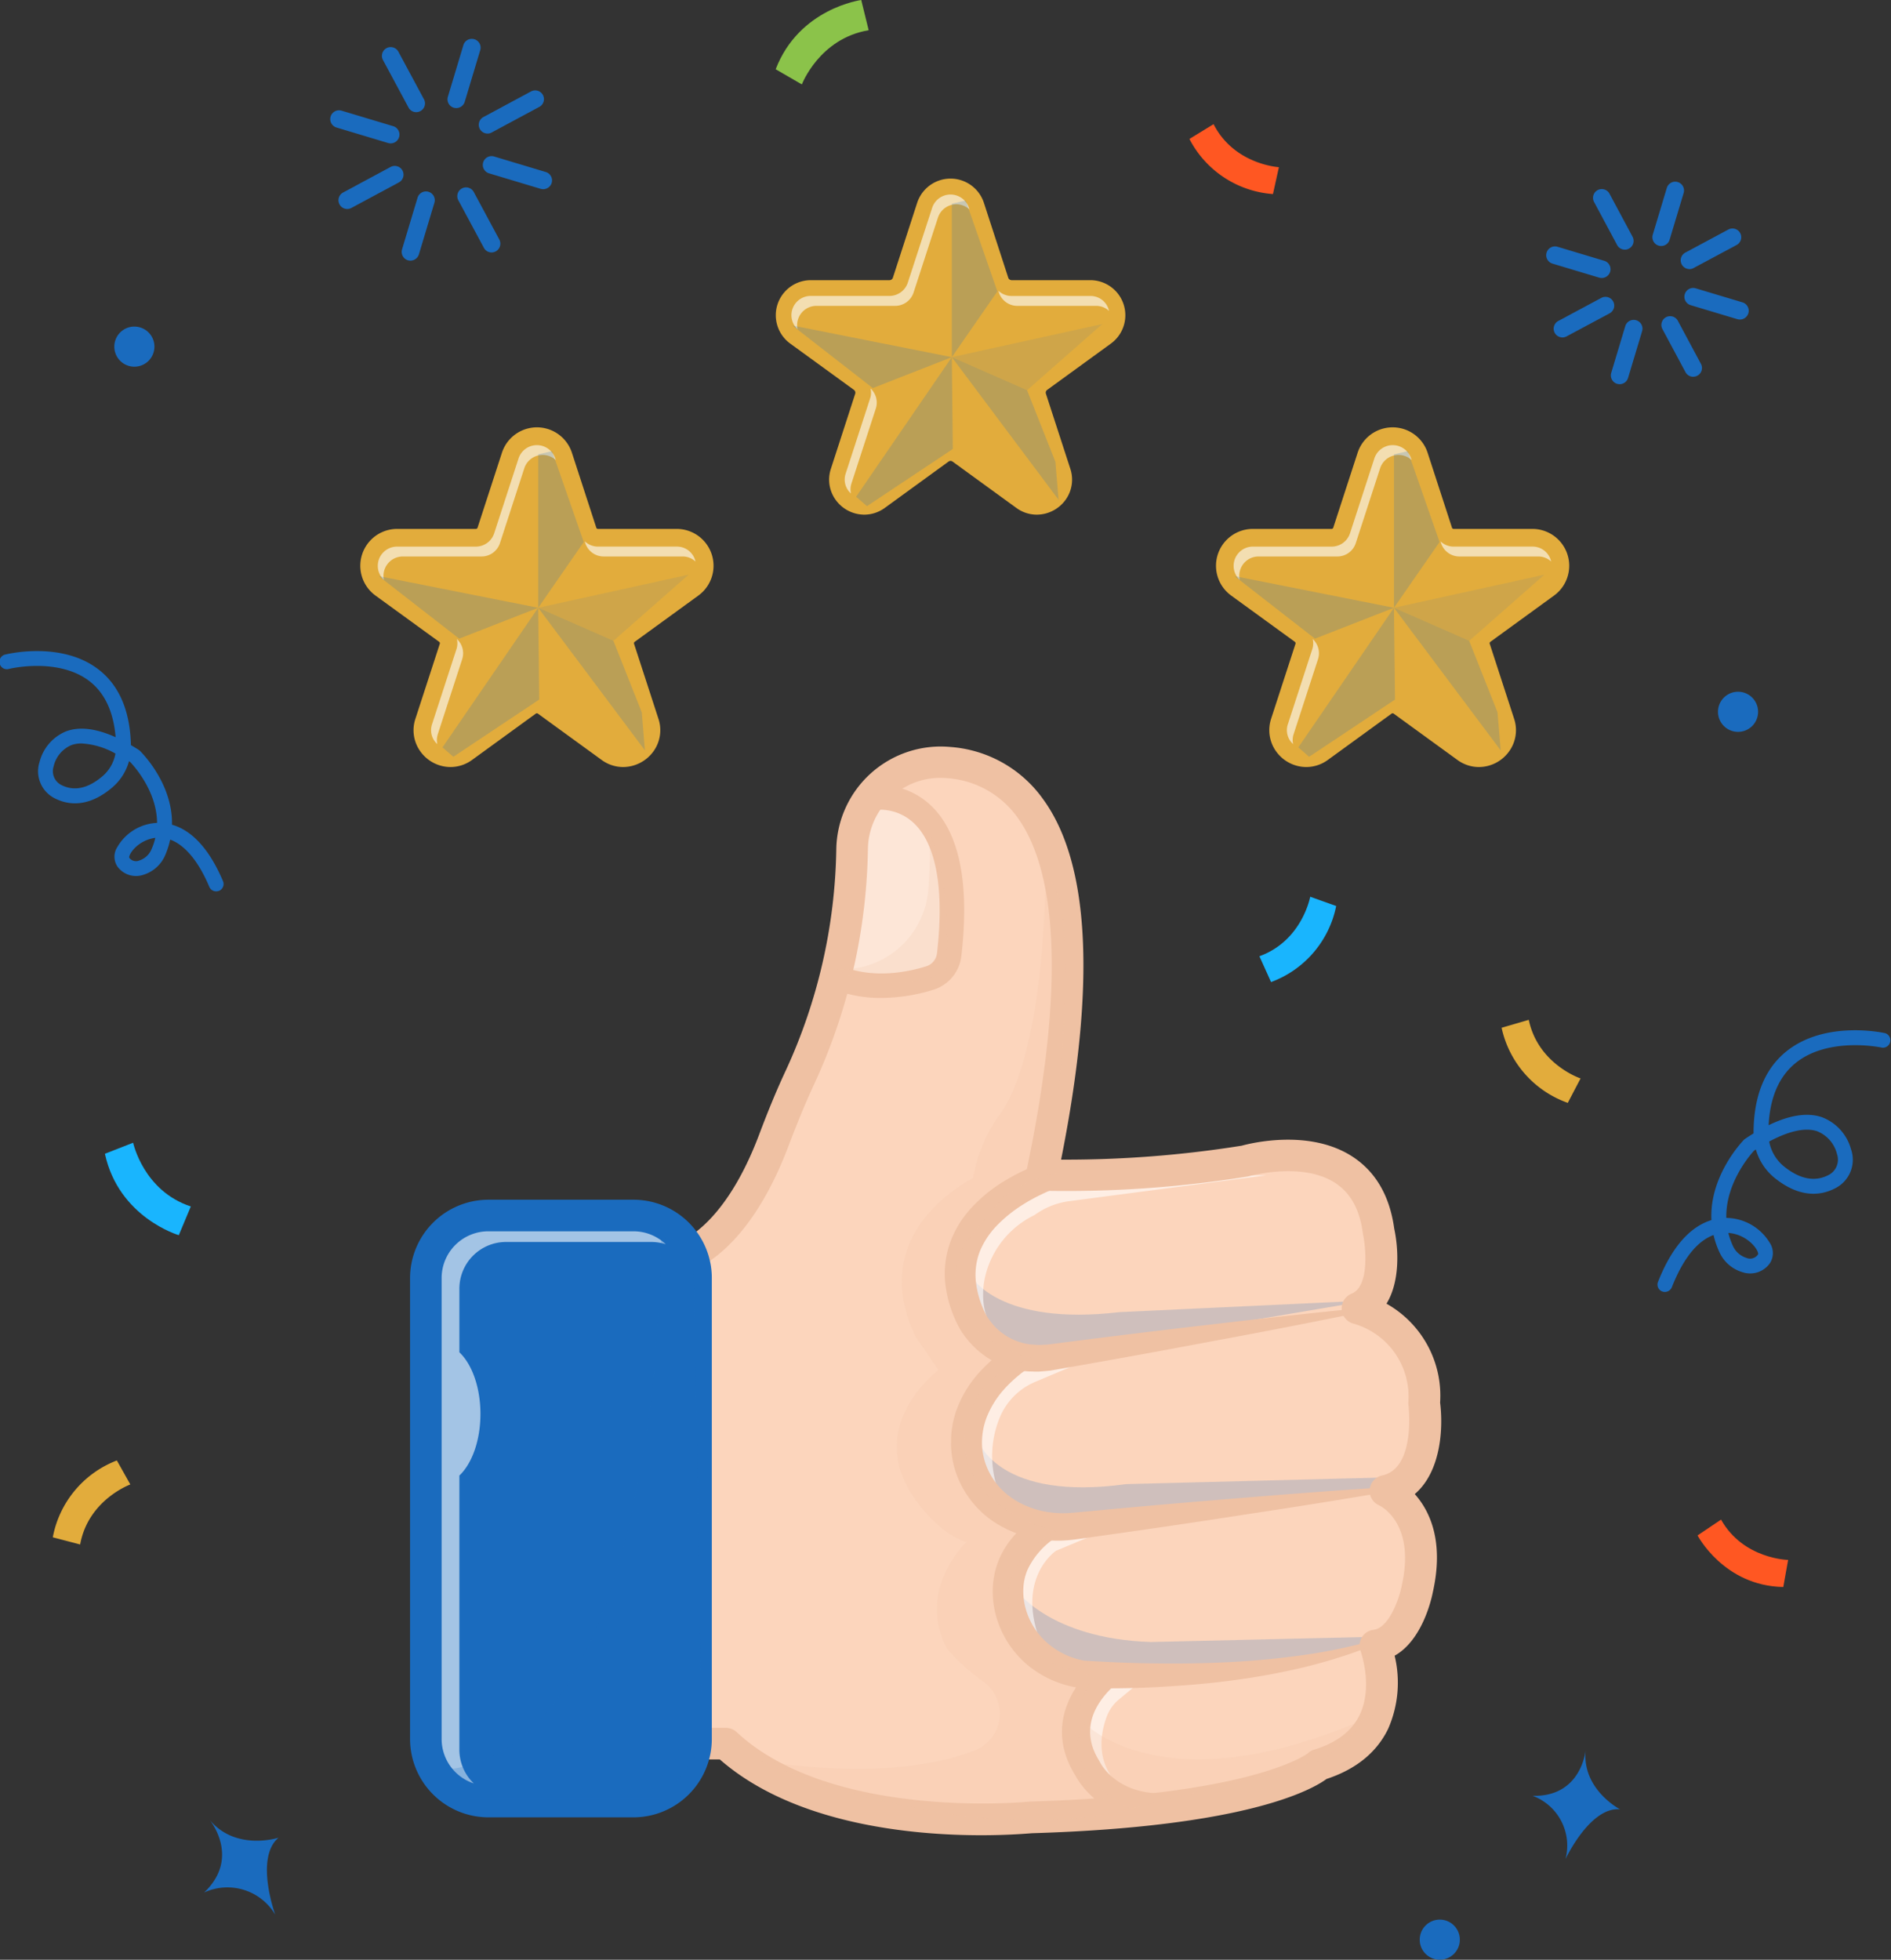<svg xmlns="http://www.w3.org/2000/svg" width="254.292" height="263.514" viewBox="0 0 254.292 263.514">
  <rect x="0" y="0" width="254.292" height="263.514" fill="#333333" stroke="none"/>
  <g id="_200_81" data-name="200_81" transform="translate(-625.291 -575.4)">
    <g id="Group_14012" data-name="Group 14012" transform="translate(625.291 575.4)">
      <g id="Group_13972" data-name="Group 13972" transform="translate(46.09 21.894)">
        <g id="Group_13913" data-name="Group 13913" transform="translate(40.223 80.617)">
          <path id="Path_684" data-name="Path 684" d="M1544.156,1728.5s7.436-1.17,13.042-16c1.095-2.888,2.246-5.747,3.548-8.541a75.738,75.738,0,0,0,6.974-30.6,11.909,11.909,0,0,1,12.986-11.664c10.513.991,21.913,11.042,12.514,55.462a152.646,152.646,0,0,0,27.368-1.887s16.043-4.719,17.931,9.437c0,0,1.887,8.494-2.831,10.381,0,0,9.437,2.359,8.965,12.74,0,0,1.416,10.381-5.19,11.8,0,0,6.606,2.831,4.247,13.212,0,0-1.378,7.1-5.625,7.569,0,0,4.681,12.249-7.587,16.024,0,0-6.606,6.134-38.693,7.078,0,0-27.368,2.831-41.052-9.909H1539.9v-63.7Z" transform="translate(-1539.9 -1661.651)" fill="#fcd5bc"/>
        </g>
        <g id="Group_13914" data-name="Group 13914" transform="translate(84.37 149.824)" opacity="0.2">
          <path id="Path_685" data-name="Path 685" d="M2007.917,2395s3.775,6.606,19.818,4.719l33.615-1.576-41.4,7S2005.794,2405.617,2007.917,2395Z" transform="translate(-2007.7 -2395)" fill="#1a6bbe"/>
        </g>
        <g id="Group_13915" data-name="Group 13915" transform="translate(85.314 172.002)" opacity="0.2">
          <path id="Path_686" data-name="Path 686" d="M2017.917,2630s2.831,8.021,19.818,5.662l36.8-.944-3.3,1.887-41.287,3.539S2015.794,2640.617,2017.917,2630Z" transform="translate(-2017.7 -2630)" fill="#1a6bbe"/>
        </g>
        <g id="Group_13916" data-name="Group 13916" transform="translate(98.648 203.956)" opacity="0.6">
          <path id="Path_687" data-name="Path 687" d="M2166.642,2969.676l-1.954,1.623a5.419,5.419,0,0,0-1.566,2.189c-.812,2.1-1.67,6.1,1.633,9.4,0,0-8.078-2.5-5.1-10.57,0,0,2.029-2.878,2.5-2.878s4.483-.84,4.483-.84Z" transform="translate(-2158.998 -2968.6)" fill="#fff"/>
        </g>
        <g id="Group_13917" data-name="Group 13917" transform="translate(90.523 191.848)" opacity="0.2">
          <path id="Path_688" data-name="Path 688" d="M2072.9,2840.3s4.445,6.578,18.129,7.05l32.719-.764-5.238,1.67s-40.929,11.136-44.7-3.02Z" transform="translate(-2072.9 -2840.3)" fill="#1a6bbe"/>
        </g>
        <g id="Group_13918" data-name="Group 13918" transform="translate(90.231 183.393)" opacity="0.6">
          <path id="Path_689" data-name="Path 689" d="M2081.148,2751.588l-5.662,2.359s-5.662,3.775-1.887,12.74c0,0-4.955-3.067-3.539-8.729l2.831-5.19s3.746-2.208,4-2.048S2081.148,2751.588,2081.148,2751.588Z" transform="translate(-2069.805 -2750.711)" fill="#fff"/>
        </g>
        <g id="Group_13919" data-name="Group 13919" transform="translate(85.019 161.149)" opacity="0.6">
          <path id="Path_690" data-name="Path 690" d="M2029.24,2515l-6.559,2.765a8.853,8.853,0,0,0-4.747,4.728,13.571,13.571,0,0,0-.019,10.447s-4.483-4.011-3.067-9.2c0,0,2.359-7.55,8.022-8.493Z" transform="translate(-2014.571 -2515)" fill="#fff"/>
        </g>
        <g id="Group_13920" data-name="Group 13920" transform="translate(82.936 136.14)" opacity="0.6">
          <path id="Path_691" data-name="Path 691" d="M2033.788,2250l-26.481,3.473a10.167,10.167,0,0,0-4.709,1.868c-9.39,4.568-9.39,18.723.991,18.252,0,0-6.842,2.6-9.673-4.483l-1.416-8.965s5.464-8.777,14.288-10.051Z" transform="translate(-1992.5 -2250)" fill="#fff"/>
        </g>
        <g id="Group_13921" data-name="Group 13921" transform="translate(66.421 86.06)">
          <path id="Path_692" data-name="Path 692" d="M1821.067,1719.981l-1.529,6.795-.151,9.362-1.887,6.134s10.475,3.388,14.675-1.142l.689-10.447C1832.864,1730.692,1832.184,1716.093,1821.067,1719.981Z" transform="translate(-1817.5 -1719.322)" fill="#fde6d7"/>
        </g>
        <g id="Group_13922" data-name="Group 13922" transform="translate(38.553 78.486)">
          <path id="Path_693" data-name="Path 693" d="M1569.508,1785.465c-9.116,0-25.1-1.4-35.153-10.192h-10.032a2.127,2.127,0,0,1-2.123-2.124v-63.7a2.111,2.111,0,0,1,1.453-2.01l4.247-1.416a2.8,2.8,0,0,1,.3-.075c.2-.047,6.483-1.576,11.428-14.656,1.3-3.454,2.454-6.219,3.614-8.692a73.739,73.739,0,0,0,6.776-29.718,14.039,14.039,0,0,1,15.317-13.75,16.764,16.764,0,0,1,12.438,6.946c6.351,8.625,7.182,24.952,2.473,48.545a150.135,150.135,0,0,0,24.3-1.878c1.151-.321,9.088-2.293,14.873,1.463,3.124,2.029,5.021,5.285,5.625,9.683.594,2.765.783,7.135-1.038,10.1a14.191,14.191,0,0,1,7.21,13.3c.453,3.643.047,9.352-3.407,12.3,2,2.246,3.983,6.332,2.416,13.25-.17.868-1.406,6.4-5.124,8.484a15.42,15.42,0,0,1-.887,9.862c-1.538,3.152-4.313,5.407-8.267,6.71-2,1.472-10.834,6.436-39.57,7.295C1575.794,1785.229,1573.217,1785.465,1569.508,1785.465Zm-43.071-14.439h8.729a2.135,2.135,0,0,1,1.444.566c12.825,11.948,39.126,9.381,39.391,9.352a.855.855,0,0,1,.16-.01c29.444-.868,36.89-6.191,37.333-6.531a1.746,1.746,0,0,1,.8-.453c2.992-.915,5.04-2.482,6.087-4.634,1.869-3.832.16-8.56.142-8.607a2.127,2.127,0,0,1,1.746-2.869c2.02-.227,3.416-4.049,3.775-5.87,0-.019.009-.038.009-.057,1.906-8.4-2.841-10.711-3.039-10.805a2.12,2.12,0,0,1,.415-4.02c4.558-.972,3.539-9.352,3.53-9.437a2.585,2.585,0,0,1-.019-.387,10.171,10.171,0,0,0-7.37-10.588,2.128,2.128,0,0,1-.264-4.03c2.51-1,1.859-6.531,1.548-7.956-.01-.057-.019-.123-.028-.179-.425-3.2-1.651-5.407-3.737-6.766-4.426-2.869-11.419-.934-11.485-.915l-.236.056a153.222,153.222,0,0,1-27.8,1.916,2.121,2.121,0,0,1-2-2.558c6.247-29.538,2.784-42.231-1.217-47.677a12.7,12.7,0,0,0-9.418-5.238,9.692,9.692,0,0,0-7.427,2.463,9.6,9.6,0,0,0-3.237,7.106,78.175,78.175,0,0,1-7.172,31.464c-1.113,2.369-2.218,5.039-3.492,8.39-5.549,14.675-12.948,16.977-14.486,17.308l-2.661.887v60.077Z" transform="translate(-1522.2 -1639.073)" fill="#efc1a3"/>
        </g>
        <g id="Group_13925" data-name="Group 13925" transform="translate(9.052 139.425)">
          <g id="Group_13923" data-name="Group 13923" transform="translate(2.123 2.123)">
            <path id="Path_694" data-name="Path 694" d="M1240.509,2386.1a8.422,8.422,0,0,1-8.409-8.408v-61.984a8.422,8.422,0,0,1,8.409-8.408h19.516a8.422,8.422,0,0,1,8.409,8.408v61.984a8.422,8.422,0,0,1-8.409,8.408Z" transform="translate(-1232.1 -2307.3)" fill="#1a6bbe"/>
          </g>
          <g id="Group_13924" data-name="Group 13924">
            <path id="Path_695" data-name="Path 695" d="M1239.648,2289.047a6.283,6.283,0,0,1,6.285,6.285v61.983a6.283,6.283,0,0,1-6.285,6.285h-19.516a6.283,6.283,0,0,1-6.285-6.285v-61.983a6.283,6.283,0,0,1,6.285-6.285h19.516m0-4.247h-19.516a10.548,10.548,0,0,0-10.532,10.532v61.983a10.548,10.548,0,0,0,10.532,10.532h19.516a10.548,10.548,0,0,0,10.532-10.532v-61.983a10.536,10.536,0,0,0-10.532-10.532Z" transform="translate(-1209.6 -2284.8)" fill="#1a6bbe"/>
          </g>
        </g>
        <g id="Group_13926" data-name="Group 13926" transform="translate(13.299 143.671)" opacity="0.6">
          <path id="Path_696" data-name="Path 696" d="M1280.4,2329.8h-19.516a6.283,6.283,0,0,0-6.285,6.285v61.983a6.287,6.287,0,0,0,4.332,5.974,6.253,6.253,0,0,1-1.944-4.539v-36.862c1.689-1.6,2.831-4.709,2.831-8.286s-1.142-6.691-2.831-8.286v-8.55a6.283,6.283,0,0,1,6.285-6.285h19.516a6.37,6.37,0,0,1,1.953.311A6.259,6.259,0,0,0,1280.4,2329.8Z" transform="translate(-1254.6 -2329.8)" fill="#fff"/>
        </g>
        <g id="Group_13927" data-name="Group 13927" transform="translate(80.952 134.364)">
          <path id="Path_697" data-name="Path 697" d="M1986.014,2234.838c-.283.113-.67.274-1.01.435s-.7.33-1.038.5c-.689.349-1.359.727-2.01,1.142a18.613,18.613,0,0,0-3.482,2.812,11.064,11.064,0,0,0-2.284,3.482,8.826,8.826,0,0,0-.529,3.973,12.617,12.617,0,0,0,1.189,4.152,5.406,5.406,0,0,0,.444.8c.189.274.4.548.613.812a7.983,7.983,0,0,0,5.238,2.765c.349.01.7.057,1.047.057l1.057-.047,2.482-.321q9.937-1.274,19.894-2.425,9.951-1.175,19.941-2.18a.261.261,0,0,1,.292.245.278.278,0,0,1-.217.292q-9.838,2.024-19.7,3.841-9.866,1.868-19.752,3.6l-2.472.434c-.472.057-.963.094-1.444.132s-.972-.01-1.453-.01a11.294,11.294,0,0,1-5.606-1.859,12.048,12.048,0,0,1-2.265-1.935,13.922,13.922,0,0,1-.934-1.161,9.233,9.233,0,0,1-.812-1.359,16.4,16.4,0,0,1-1.642-5.417,12.541,12.541,0,0,1,.746-5.879,14.389,14.389,0,0,1,1.359-2.624,16.08,16.08,0,0,1,1.821-2.218,20.658,20.658,0,0,1,4.369-3.369c.783-.462,1.576-.878,2.388-1.255.406-.188.821-.359,1.246-.528s.821-.312,1.331-.472a1.887,1.887,0,0,1,1.255,3.558Z" transform="translate(-1971.479 -2231.175)" fill="#efc1a3"/>
        </g>
        <g id="Group_13928" data-name="Group 13928" transform="translate(81.794 158.878)">
          <path id="Path_698" data-name="Path 698" d="M1990.384,2494.438c-.085.057-.255.179-.387.274s-.283.217-.415.33c-.274.227-.557.462-.821.708a16.569,16.569,0,0,0-1.5,1.548,12.548,12.548,0,0,0-2.1,3.548,9.592,9.592,0,0,0-.576,3.879,8.962,8.962,0,0,0,1.133,3.737,9.148,9.148,0,0,0,2.624,2.954,10.408,10.408,0,0,0,1.755,1.048,12.2,12.2,0,0,0,1.954.727,13,13,0,0,0,4.2.425c.34-.019.755-.057,1.161-.094l1.208-.113,2.416-.226q9.683-.892,19.375-1.67,9.7-.807,19.4-1.425a.266.266,0,0,1,.283.255.269.269,0,0,1-.227.283q-9.6,1.642-19.214,3.086-9.612,1.5-19.242,2.85l-2.407.34-1.208.17c-.406.057-.783.113-1.255.16a15.9,15.9,0,0,1-8.078-1.189,15.024,15.024,0,0,1-2.463-1.35,13.052,13.052,0,0,1-3.86-4.171,12.411,12.411,0,0,1-1.708-5.474c-.057-.481-.009-.963-.019-1.444a9.115,9.115,0,0,1,.132-1.434c.038-.236.066-.481.113-.717l.179-.7c.066-.236.123-.462.189-.689l.255-.67a15.391,15.391,0,0,1,2.935-4.7,20.226,20.226,0,0,1,1.944-1.878c.34-.293.7-.566,1.066-.831.189-.132.368-.264.566-.387s.368-.236.632-.4a1.885,1.885,0,0,1,2.048,3.161Z" transform="translate(-1980.4 -2490.941)" fill="#efc1a3"/>
        </g>
        <g id="Group_13929" data-name="Group 13929" transform="translate(96.715 201.881)">
          <path id="Path_699" data-name="Path 699" d="M2151.862,2967.75c-8.021,0-11.107-5.313-11.589-6.238-4.2-6.823.151-12.306,2.218-14.354a1.888,1.888,0,1,1,2.652,2.689c-2.18,2.152-4.228,5.587-1.623,9.749.038.066.075.132.113.208.085.17,2.322,4.577,9.182,4.152a1.886,1.886,0,1,1,.236,3.765Q2152.428,2967.75,2151.862,2967.75Z" transform="translate(-2138.509 -2946.612)" fill="#efc1a3"/>
        </g>
        <g id="Group_13930" data-name="Group 13930" transform="translate(87.395 181.524)">
          <path id="Path_700" data-name="Path 700" d="M2048.052,2734.351a10.615,10.615,0,0,0-3.615,4.228,7.3,7.3,0,0,0-.557,2.548,8.689,8.689,0,0,0,.321,2.69,9.481,9.481,0,0,0,2.926,4.605,10.234,10.234,0,0,0,5.049,2.378l-.179-.019c3.275.2,6.55.358,9.824.377,3.275.047,6.559-.01,9.834-.179s6.54-.472,9.8-.934a68.951,68.951,0,0,0,9.645-2.029.281.281,0,0,1,.34.179.27.27,0,0,1-.151.321,43.8,43.8,0,0,1-4.69,1.755c-1.585.519-3.208.962-4.823,1.368a94.936,94.936,0,0,1-9.871,1.812c-3.322.453-6.663.7-10,.887s-6.691.179-10.032.17a.317.317,0,0,1-.094-.01l-.085-.01a14.049,14.049,0,0,1-7.135-3.02,13.213,13.213,0,0,1-4.312-6.568,12.291,12.291,0,0,1-.472-3.982,11.171,11.171,0,0,1,.944-4,11.922,11.922,0,0,1,2.274-3.322,15.192,15.192,0,0,1,2.982-2.4,1.888,1.888,0,0,1,2.142,3.1Z" transform="translate(-2039.752 -2730.907)" fill="#efc1a3"/>
        </g>
        <g id="Group_13931" data-name="Group 13931" transform="translate(64.598 83.685)">
          <path id="Path_701" data-name="Path 701" d="M1806.008,1722.767a17.312,17.312,0,0,1-6.823-1.321,1.653,1.653,0,1,1,1.3-3.039c4.369,1.869,9.135.868,11.579.1a2.092,2.092,0,0,0,1.435-1.765c1.236-10.862-1.01-15.505-3.124-17.487a6.618,6.618,0,0,0-5.351-1.746,1.652,1.652,0,0,1-.613-3.246,9.936,9.936,0,0,1,8.163,2.529c3.917,3.624,5.332,10.456,4.2,20.328a5.393,5.393,0,0,1-3.737,4.539A24.182,24.182,0,0,1,1806.008,1722.767Z" transform="translate(-1798.182 -1694.159)" fill="#efc1a3"/>
        </g>
        <g id="Group_13943" data-name="Group 13943" transform="translate(56.099)">
          <g id="Group_13934" data-name="Group 13934">
            <g id="Group_13932" data-name="Group 13932" transform="translate(2.126 2.123)">
              <path id="Path_702" data-name="Path 702" d="M1765.768,875.085a4.629,4.629,0,0,1-2.765-.915l-8.559-6.219a.473.473,0,0,0-.274-.094.454.454,0,0,0-.274.094l-8.559,6.219a4.693,4.693,0,0,1-2.765.915,4.762,4.762,0,0,1-3.841-1.972,4.643,4.643,0,0,1-.651-4.209l3.265-10.069a.475.475,0,0,0-.17-.529l-8.559-6.219a4.714,4.714,0,0,1,2.765-8.531h10.579a.476.476,0,0,0,.453-.33l3.265-10.069a4.72,4.72,0,0,1,8.975,0l3.275,10.069a.476.476,0,0,0,.453.33h10.579a4.714,4.714,0,0,1,2.765,8.531l-8.559,6.219a.461.461,0,0,0-.17.529l3.275,10.069a4.643,4.643,0,0,1-.651,4.209A4.793,4.793,0,0,1,1765.768,875.085Z" transform="translate(-1730.658 -829.9)" fill="#e2ac3c"/>
            </g>
          </g>
          <g id="Group_13935" data-name="Group 13935" transform="translate(32.055 17.185)" opacity="0.6">
            <path id="Path_704" data-name="Path 704" d="M2047.885,989.755a2.6,2.6,0,0,0,2.473,1.793h10.579a2.517,2.517,0,0,1,1.755.68,2.546,2.546,0,0,0-2.52-2.01h-10.589a2.567,2.567,0,0,1-1.783-.717Z" transform="translate(-2047.8 -989.5)" fill="#fff"/>
          </g>
          <g id="Group_13936" data-name="Group 13936" transform="translate(11.403 30.331)" opacity="0.6">
            <path id="Path_705" data-name="Path 705" d="M1829.873,1141.578l3.275-10.069a2.591,2.591,0,0,0-.717-2.708,2.508,2.508,0,0,1-.057,1.368l-3.275,10.07a2.511,2.511,0,0,0,.7,2.69A2.67,2.67,0,0,1,1829.873,1141.578Z" transform="translate(-1828.964 -1128.8)" fill="#fff"/>
          </g>
          <g id="Group_13937" data-name="Group 13937" transform="translate(4.237 4.249)" opacity="0.6">
            <path id="Path_706" data-name="Path 706" d="M1756.392,867.409h10.589a2.607,2.607,0,0,0,2.472-1.793l3.275-10.069a2.6,2.6,0,0,1,4.237-1.1l-.075-.227a2.6,2.6,0,0,0-4.936,0l-3.275,10.06a2.6,2.6,0,0,1-2.473,1.793h-10.588a2.588,2.588,0,0,0-1.765,4.483A2.594,2.594,0,0,1,1756.392,867.409Z" transform="translate(-1753.025 -852.425)" fill="#fff"/>
          </g>
          <g id="Group_13938" data-name="Group 13938" transform="translate(25.808 5.068)" opacity="0.2">
            <path id="Path_707" data-name="Path 707" d="M1981.6,861.525v20.639l6.125-8.843-4.256-12.221Z" transform="translate(-1981.6 -861.1)" fill="#1a6bbe"/>
          </g>
          <g id="Group_13939" data-name="Group 13939" transform="translate(12.935 26.131)" opacity="0.2">
            <path id="Path_708" data-name="Path 708" d="M1858.072,1084.3l-12.872,18.771,1.463,1.265,11.542-7.691Z" transform="translate(-1845.2 -1084.3)" fill="#1a6bbe"/>
          </g>
          <g id="Group_13940" data-name="Group 13940" transform="translate(4.366 21.875)" opacity="0.2">
            <path id="Path_709" data-name="Path 709" d="M1754.4,1039.2l21.441,4.256-10.626,4.162Z" transform="translate(-1754.4 -1039.2)" fill="#1a6bbe"/>
          </g>
          <g id="Group_13941" data-name="Group 13941" transform="translate(25.808 26.131)" opacity="0.2">
            <path id="Path_710" data-name="Path 710" d="M1981.6,1084.3l14.354,19.176-.425-5.105-3.812-9.626Z" transform="translate(-1981.6 -1084.3)" fill="#1a6bbe"/>
          </g>
          <g id="Group_13942" data-name="Group 13942" transform="translate(25.808 21.677)" opacity="0.1">
            <path id="Path_711" data-name="Path 711" d="M1981.6,1041.554l20.233-4.454-10.117,8.9Z" transform="translate(-1981.6 -1037.1)" fill="#1a6bbe"/>
          </g>
        </g>
        <g id="Group_13955" data-name="Group 13955" transform="translate(0 33.228)">
          <g id="Group_13946" data-name="Group 13946">
            <g id="Group_13944" data-name="Group 13944" transform="translate(2.356 2.34)">
              <path id="Path_712" data-name="Path 712" d="M1174,1229.976a4.9,4.9,0,0,1-2.907-.962l-8.56-6.219a.232.232,0,0,0-.141-.047.282.282,0,0,0-.142.047l-8.559,6.219a4.947,4.947,0,0,1-2.907.962,5.008,5.008,0,0,1-4.039-2.076,4.866,4.866,0,0,1-.679-4.426l3.275-10.069a.238.238,0,0,0-.085-.264l-8.56-6.219a4.955,4.955,0,0,1,2.907-8.965h10.589a.244.244,0,0,0,.226-.161l3.275-10.069a4.949,4.949,0,0,1,9.418,0l3.275,10.069a.235.235,0,0,0,.227.161H1181.2a4.955,4.955,0,0,1,2.907,8.965l-8.559,6.219a.238.238,0,0,0-.085.264l3.275,10.069a4.869,4.869,0,0,1-.689,4.426A5.065,5.065,0,0,1,1174,1229.976Z" transform="translate(-1138.645 -1184.3)" fill="#e2ac3c"/>
            </g>
          </g>
          <g id="Group_13947" data-name="Group 13947" transform="translate(32.541 17.657)" opacity="0.6">
            <path id="Path_714" data-name="Path 714" d="M1458.576,1346.855a2.6,2.6,0,0,0,2.473,1.793h10.589a2.517,2.517,0,0,1,1.755.68,2.546,2.546,0,0,0-2.52-2.01h-10.589a2.568,2.568,0,0,1-1.784-.717Z" transform="translate(-1458.5 -1346.6)" fill="#fff"/>
          </g>
          <g id="Group_13948" data-name="Group 13948" transform="translate(11.88 30.803)" opacity="0.6">
            <path id="Path_715" data-name="Path 715" d="M1240.473,1498.678l3.275-10.069a2.592,2.592,0,0,0-.717-2.708,2.509,2.509,0,0,1-.057,1.368l-3.275,10.069a2.511,2.511,0,0,0,.7,2.69A2.67,2.67,0,0,1,1240.473,1498.678Z" transform="translate(-1239.564 -1485.9)" fill="#fff"/>
          </g>
          <g id="Group_13949" data-name="Group 13949" transform="translate(4.713 4.721)" opacity="0.6">
            <path id="Path_716" data-name="Path 716" d="M1166.991,1224.509h10.589a2.607,2.607,0,0,0,2.473-1.793l3.275-10.07a2.6,2.6,0,0,1,4.237-1.1l-.075-.227a2.6,2.6,0,0,0-4.936,0l-3.275,10.069a2.6,2.6,0,0,1-2.473,1.793h-10.589a2.588,2.588,0,0,0-1.765,4.483A2.6,2.6,0,0,1,1166.991,1224.509Z" transform="translate(-1163.625 -1209.525)" fill="#fff"/>
          </g>
          <g id="Group_13950" data-name="Group 13950" transform="translate(26.284 5.54)" opacity="0.2">
            <path id="Path_717" data-name="Path 717" d="M1392.2,1218.625v20.639l6.125-8.843-4.256-12.221Z" transform="translate(-1392.2 -1218.2)" fill="#1a6bbe"/>
          </g>
          <g id="Group_13951" data-name="Group 13951" transform="translate(13.412 26.603)" opacity="0.2">
            <path id="Path_718" data-name="Path 718" d="M1268.672,1441.4l-12.872,18.771,1.463,1.265,11.542-7.691Z" transform="translate(-1255.8 -1441.4)" fill="#1a6bbe"/>
          </g>
          <g id="Group_13952" data-name="Group 13952" transform="translate(4.843 22.347)" opacity="0.2">
            <path id="Path_719" data-name="Path 719" d="M1165,1396.3l21.441,4.256-10.626,4.152Z" transform="translate(-1165 -1396.3)" fill="#1a6bbe"/>
          </g>
          <g id="Group_13953" data-name="Group 13953" transform="translate(26.284 26.603)" opacity="0.2">
            <path id="Path_720" data-name="Path 720" d="M1392.2,1441.4l14.354,19.176-.425-5.115-3.813-9.617Z" transform="translate(-1392.2 -1441.4)" fill="#1a6bbe"/>
          </g>
          <g id="Group_13954" data-name="Group 13954" transform="translate(26.284 22.149)" opacity="0.1">
            <path id="Path_721" data-name="Path 721" d="M1392.2,1398.654l20.233-4.454-10.117,8.9Z" transform="translate(-1392.2 -1394.2)" fill="#1a6bbe"/>
          </g>
        </g>
        <g id="Group_13967" data-name="Group 13967" transform="translate(115.077 33.228)">
          <g id="Group_13958" data-name="Group 13958">
            <g id="Group_13956" data-name="Group 13956" transform="translate(2.347 2.34)">
              <path id="Path_722" data-name="Path 722" d="M2393.311,1229.976a4.9,4.9,0,0,1-2.906-.962l-8.56-6.219a.232.232,0,0,0-.141-.047.283.283,0,0,0-.142.047l-8.56,6.219a4.946,4.946,0,0,1-2.906.962,5.008,5.008,0,0,1-4.039-2.076,4.9,4.9,0,0,1-.689-4.426l3.275-10.069a.238.238,0,0,0-.085-.264l-8.56-6.219a4.955,4.955,0,0,1,2.907-8.965h10.588a.244.244,0,0,0,.227-.161l3.275-10.069a4.949,4.949,0,0,1,9.418,0l3.275,10.069a.235.235,0,0,0,.227.161H2400.5a4.955,4.955,0,0,1,2.907,8.965l-8.559,6.219a.238.238,0,0,0-.085.264l3.275,10.069a4.869,4.869,0,0,1-.689,4.426A5.021,5.021,0,0,1,2393.311,1229.976Z" transform="translate(-2357.945 -1184.3)" fill="#e2ac3c"/>
            </g>
          </g>
          <g id="Group_13959" data-name="Group 13959" transform="translate(32.532 17.657)" opacity="0.6">
            <path id="Path_724" data-name="Path 724" d="M2677.885,1346.855a2.6,2.6,0,0,0,2.472,1.793h10.579a2.517,2.517,0,0,1,1.755.68,2.546,2.546,0,0,0-2.52-2.01h-10.588a2.568,2.568,0,0,1-1.784-.717Z" transform="translate(-2677.8 -1346.6)" fill="#fff"/>
          </g>
          <g id="Group_13960" data-name="Group 13960" transform="translate(11.89 30.803)" opacity="0.6">
            <path id="Path_725" data-name="Path 725" d="M2459.973,1498.678l3.275-10.069a2.592,2.592,0,0,0-.717-2.708,2.506,2.506,0,0,1-.057,1.368l-3.275,10.069a2.511,2.511,0,0,0,.7,2.69A2.476,2.476,0,0,1,2459.973,1498.678Z" transform="translate(-2459.064 -1485.9)" fill="#fff"/>
          </g>
          <g id="Group_13961" data-name="Group 13961" transform="translate(4.723 4.721)" opacity="0.6">
            <path id="Path_726" data-name="Path 726" d="M2386.491,1224.509h10.588a2.607,2.607,0,0,0,2.473-1.793l3.275-10.07a2.6,2.6,0,0,1,4.237-1.1l-.075-.227a2.6,2.6,0,0,0-4.936,0l-3.275,10.069a2.6,2.6,0,0,1-2.473,1.793h-10.588a2.588,2.588,0,0,0-1.765,4.483A2.588,2.588,0,0,1,2386.491,1224.509Z" transform="translate(-2383.125 -1209.525)" fill="#fff"/>
          </g>
          <g id="Group_13962" data-name="Group 13962" transform="translate(26.285 5.54)" opacity="0.2">
            <path id="Path_727" data-name="Path 727" d="M2611.6,1218.625v20.639l6.134-8.843-4.266-12.221Z" transform="translate(-2611.6 -1218.2)" fill="#1a6bbe"/>
          </g>
          <g id="Group_13963" data-name="Group 13963" transform="translate(13.422 26.603)" opacity="0.2">
            <path id="Path_728" data-name="Path 728" d="M2488.163,1441.4l-12.863,18.771,1.453,1.265,11.551-7.691Z" transform="translate(-2475.3 -1441.4)" fill="#1a6bbe"/>
          </g>
          <g id="Group_13964" data-name="Group 13964" transform="translate(4.853 22.347)" opacity="0.2">
            <path id="Path_729" data-name="Path 729" d="M2384.5,1396.3l21.432,4.256-10.626,4.152Z" transform="translate(-2384.5 -1396.3)" fill="#1a6bbe"/>
          </g>
          <g id="Group_13965" data-name="Group 13965" transform="translate(26.285 26.603)" opacity="0.2">
            <path id="Path_730" data-name="Path 730" d="M2611.6,1441.4l14.354,19.176-.425-5.115-3.812-9.617Z" transform="translate(-2611.6 -1441.4)" fill="#1a6bbe"/>
          </g>
          <g id="Group_13966" data-name="Group 13966" transform="translate(26.285 22.149)" opacity="0.1">
            <path id="Path_731" data-name="Path 731" d="M2611.6,1398.654l20.233-4.454-10.117,8.9Z" transform="translate(-2611.6 -1394.2)" fill="#1a6bbe"/>
          </g>
        </g>
        <g id="Group_13968" data-name="Group 13968" transform="translate(98.601 208.759)" opacity="0.2">
          <path id="Path_732" data-name="Path 732" d="M2159.585,3020.491s10.806,11.7,38.9-.991l-6.578,5.945-25.952,6.606S2155.1,3030.636,2159.585,3020.491Z" transform="translate(-2158.5 -3019.5)" fill="#efc1a3"/>
        </g>
        <g id="Group_13969" data-name="Group 13969" transform="translate(56.285 96.033)" opacity="0.2">
          <path id="Path_733" data-name="Path 733" d="M1754.879,1932.395s-12.466-1.935-11.523-9.956c0,0-.963-5.728,6.361-9.466,0,0-14.382-3.275-12.023-14.6,0,0,1.076-6.5,8.8-8.682,0,0-14.939-3.407-8.8-15.76l5.068-5.917a16.224,16.224,0,0,1,7.21-3.142v-11.023s3.3-26.254-1.652-28.849c0,0,0,24.537-6.606,32.558a21.4,21.4,0,0,0-3.152,7.937c-2.718,1.453-13.958,8.409-7.7,21.319l3.067,4.483s-10.853,8.022-2.359,18.4c0,0,2.831,3.775,6.134,4.719,0,0-6.842,6.37-2.6,14.392a29.507,29.507,0,0,0,4.841,4.379,5.3,5.3,0,0,1-1.076,9.229c-5.407,2.123-14.316,3.548-28.774,1.491,0,0,26.66,12.032,49.781,6.37C1759.872,1950.278,1747.065,1945.173,1754.879,1932.395Z" transform="translate(-1710.1 -1825)" fill="#efc1a3"/>
        </g>
        <g id="Group_13970" data-name="Group 13970" transform="translate(13.101 144.398)" opacity="0.2">
          <path id="Path_734" data-name="Path 734" d="M1282.227,2337.5s.472,69.835-29.727,71.723l3.775,3.775H1282.7l5.087-7.078-1.312-67.476Z" transform="translate(-1252.5 -2337.5)" fill="#1a6bbe"/>
        </g>
        <g id="Group_13971" data-name="Group 13971" transform="translate(66.062 90.37)" opacity="0.2">
          <path id="Path_735" data-name="Path 735" d="M1826.563,1765a68.182,68.182,0,0,1-.179,7.408,11.666,11.666,0,0,1-12.485,10.645c-.066-.009-.132-.009-.2-.019,0,0,8.135,4.237,15.1.066C1828.809,1783.091,1829.63,1770.9,1826.563,1765Z" transform="translate(-1813.7 -1765)" fill="#efc1a3"/>
        </g>
      </g>
      <g id="Group_14011" data-name="Group 14011" transform="translate(0 0)">
        <g id="Group_13973" data-name="Group 13973" transform="translate(0 87.545)">
          <path id="Path_736" data-name="Path 736" d="M654.349,1535.374a.988.988,0,0,1-.915-.613c-1.453-3.445-3.284-5.615-5.256-6.342a11.4,11.4,0,0,1-.651,2.048,4.679,4.679,0,0,1-2.888,2.661,3.088,3.088,0,0,1-3.548-1.076,2.386,2.386,0,0,1-.028-2.624,6.509,6.509,0,0,1,5.351-3.256c-.028-4.294-3.143-7.7-3.643-8.21a1.543,1.543,0,0,1-.132-.085,7.114,7.114,0,0,1-2.284,3.558c-2.6,2.208-5.294,2.69-7.767,1.4a4.066,4.066,0,0,1-1.982-4.841,6.065,6.065,0,0,1,3.6-4.143c1.784-.651,4-.387,6.634.8-.283-3.426-1.472-5.964-3.539-7.55-4.2-3.218-10.711-1.661-10.768-1.642a1,1,0,1,1-.481-1.935c.3-.076,7.512-1.8,12.466,2,2.793,2.142,4.266,5.568,4.379,10.192.34.2.689.406,1.038.632a1.025,1.025,0,0,1,.16.123c.217.217,4.445,4.388,4.322,9.947,2.142.6,4.719,2.529,6.861,7.587a.992.992,0,0,1-.528,1.3A1.246,1.246,0,0,1,654.349,1535.374Zm-8.173-7.191a4.859,4.859,0,0,0-.925.217c-1.8.623-2.68,2.1-2.576,2.463a1.122,1.122,0,0,0,1.368.359,2.651,2.651,0,0,0,1.633-1.538A8,8,0,0,0,646.177,1528.183Zm-9.919-12.693a3.94,3.94,0,0,0-1.378.227,4.1,4.1,0,0,0-2.378,2.869,2.076,2.076,0,0,0,1,2.472c1.727.9,3.6.51,5.559-1.151a5.189,5.189,0,0,0,1.755-3.058A10.43,10.43,0,0,0,636.258,1515.49Z" transform="translate(-625.291 -1503.068)" fill="#1a6bbe"/>
        </g>
        <g id="Group_13974" data-name="Group 13974" transform="translate(222.891 138.543)">
          <path id="Path_737" data-name="Path 737" d="M2988.129,2078.635a1.006,1.006,0,0,1-.368-.066.991.991,0,0,1-.557-1.293c2.171-5.5,4.9-7.606,7.182-8.3-.292-5.955,4.143-10.56,4.37-10.8a1.108,1.108,0,0,1,.161-.132c.387-.255.764-.5,1.132-.727v-.094c.019-4.926,1.51-8.616,4.454-10.966,5.2-4.152,12.919-2.491,13.25-2.416a1,1,0,0,1-.434,1.944h0c-.066-.019-7.135-1.519-11.58,2.039-2.237,1.793-3.473,4.615-3.662,8.39,2.831-1.369,5.228-1.736,7.163-1.076a6.406,6.406,0,0,1,3.917,4.313,4.288,4.288,0,0,1-1.972,5.162c-2.586,1.425-5.436.981-8.248-1.265a7.6,7.6,0,0,1-2.576-3.869c-.085.057-.161.1-.246.16-.51.548-3.832,4.36-3.728,9.041a6.935,6.935,0,0,1,5.832,3.332,2.514,2.514,0,0,1,.038,2.746,3.24,3.24,0,0,1-3.708,1.217,4.932,4.932,0,0,1-3.115-2.746,11.744,11.744,0,0,1-.764-2.246c-1.765.642-3.822,2.491-5.605,7.012A1.022,1.022,0,0,1,2988.129,2078.635Zm8.531-7.937a9.7,9.7,0,0,0,.595,1.708,2.965,2.965,0,0,0,1.84,1.652,1.279,1.279,0,0,0,1.566-.481c.123-.34-.765-1.868-2.624-2.576A4.993,4.993,0,0,0,2996.661,2070.7Zm5.493-12.287a5.638,5.638,0,0,0,2.029,3.379c2.161,1.727,4.2,2.085,6.04,1.076a2.313,2.313,0,0,0,1.047-2.774,4.44,4.44,0,0,0-2.671-3.067C3007.023,2056.5,3004.824,2056.977,3002.153,2058.411Z" transform="translate(-2987.132 -2043.459)" fill="#1a6bbe"/>
        </g>
        <g id="Group_13986" data-name="Group 13986" transform="translate(207.927 24.433)">
          <g id="Group_13975" data-name="Group 13975" transform="translate(14.278)">
            <path id="Path_738" data-name="Path 738" d="M2981.049,842.947a1.4,1.4,0,0,1-.34-.047,1.185,1.185,0,0,1-.793-1.472l1.888-6.285a1.182,1.182,0,1,1,2.265.68l-1.888,6.285A1.18,1.18,0,0,1,2981.049,842.947Z" transform="translate(-2979.866 -834.302)" fill="#1a6bbe"/>
          </g>
          <g id="Group_13976" data-name="Group 13976" transform="translate(8.692 18.582)">
            <path id="Path_739" data-name="Path 739" d="M2921.849,1039.847a1.4,1.4,0,0,1-.34-.047,1.185,1.185,0,0,1-.793-1.472l1.888-6.285a1.182,1.182,0,0,1,2.265.679l-1.888,6.285A1.18,1.18,0,0,1,2921.849,1039.847Z" transform="translate(-2920.666 -1031.203)" fill="#1a6bbe"/>
          </g>
          <g id="Group_13979" data-name="Group 13979" transform="translate(1.003 6.284)">
            <g id="Group_13977" data-name="Group 13977" transform="translate(17.081)">
              <path id="Path_740" data-name="Path 740" d="M3021.372,906.357a1.179,1.179,0,0,1-.557-2.218l5.785-3.1a1.178,1.178,0,0,1,1.114,2.076l-5.785,3.1A1.066,1.066,0,0,1,3021.372,906.357Z" transform="translate(-3020.192 -900.892)" fill="#1a6bbe"/>
            </g>
            <g id="Group_13978" data-name="Group 13978" transform="translate(0 9.192)">
              <path id="Path_741" data-name="Path 741" d="M2840.372,1003.757a1.179,1.179,0,0,1-.557-2.218l5.785-3.1a1.178,1.178,0,0,1,1.114,2.076l-5.785,3.1A1.191,1.191,0,0,1,2840.372,1003.757Z" transform="translate(-2839.192 -998.292)" fill="#1a6bbe"/>
            </g>
          </g>
          <g id="Group_13982" data-name="Group 13982" transform="translate(0 8.701)">
            <g id="Group_13980" data-name="Group 13980" transform="translate(18.582 5.587)">
              <path id="Path_742" data-name="Path 742" d="M3032.934,989.949a1.4,1.4,0,0,1-.34-.047l-6.285-1.887a1.182,1.182,0,1,1,.679-2.265l6.285,1.887a1.185,1.185,0,0,1,.793,1.472A1.2,1.2,0,0,1,3032.934,989.949Z" transform="translate(-3025.466 -985.702)" fill="#1a6bbe"/>
            </g>
            <g id="Group_13981" data-name="Group 13981">
              <path id="Path_743" data-name="Path 743" d="M2836.034,930.749a1.4,1.4,0,0,1-.34-.047l-6.285-1.887a1.182,1.182,0,1,1,.679-2.265l6.285,1.887a1.181,1.181,0,0,1-.34,2.312Z" transform="translate(-2828.566 -926.502)" fill="#1a6bbe"/>
            </g>
          </g>
          <g id="Group_13985" data-name="Group 13985" transform="translate(6.288 0.99)">
            <g id="Group_13983" data-name="Group 13983" transform="translate(9.192 17.091)">
              <path id="Path_744" data-name="Path 744" d="M2996.877,1034.037a1.166,1.166,0,0,1-1.038-.623l-3.1-5.785a1.178,1.178,0,0,1,2.076-1.114l3.1,5.785a1.171,1.171,0,0,1-.481,1.595A1.19,1.19,0,0,1,2996.877,1034.037Z" transform="translate(-2992.592 -1025.892)" fill="#1a6bbe"/>
            </g>
            <g id="Group_13984" data-name="Group 13984">
              <path id="Path_745" data-name="Path 745" d="M2899.478,852.937a1.167,1.167,0,0,1-1.039-.623l-3.1-5.785a1.178,1.178,0,0,1,2.076-1.114l3.1,5.785a1.171,1.171,0,0,1-.481,1.595A1.065,1.065,0,0,1,2899.478,852.937Z" transform="translate(-2895.192 -844.792)" fill="#1a6bbe"/>
            </g>
          </g>
        </g>
        <g id="Group_13998" data-name="Group 13998" transform="translate(44.409 5.228)">
          <g id="Group_13987" data-name="Group 13987" transform="translate(15.769)">
            <path id="Path_746" data-name="Path 746" d="M1264.149,640.107a1.405,1.405,0,0,1-.34-.047,1.185,1.185,0,0,1-.793-1.472l2.086-6.946a1.182,1.182,0,1,1,2.265.68l-2.086,6.946A1.181,1.181,0,0,1,1264.149,640.107Z" transform="translate(-1262.966 -630.802)" fill="#1a6bbe"/>
          </g>
          <g id="Group_13988" data-name="Group 13988" transform="translate(9.607 20.516)">
            <path id="Path_747" data-name="Path 747" d="M1198.849,857.507a1.4,1.4,0,0,1-.34-.047,1.185,1.185,0,0,1-.793-1.472l2.086-6.946a1.182,1.182,0,1,1,2.265.679l-2.086,6.946A1.2,1.2,0,0,1,1198.849,857.507Z" transform="translate(-1197.666 -848.203)" fill="#1a6bbe"/>
          </g>
          <g id="Group_13991" data-name="Group 13991" transform="translate(1.107 6.935)">
            <g id="Group_13989" data-name="Group 13989" transform="translate(18.865)">
              <path id="Path_748" data-name="Path 748" d="M1308.672,710.087a1.179,1.179,0,0,1-.557-2.218l6.389-3.435a1.178,1.178,0,1,1,1.113,2.076l-6.389,3.435A1.064,1.064,0,0,1,1308.672,710.087Z" transform="translate(-1307.492 -704.292)" fill="#1a6bbe"/>
            </g>
            <g id="Group_13990" data-name="Group 13990" transform="translate(0 10.145)">
              <path id="Path_749" data-name="Path 749" d="M1108.772,817.587a1.179,1.179,0,0,1-.557-2.218l6.389-3.435a1.178,1.178,0,0,1,1.114,2.076l-6.389,3.435A1.19,1.19,0,0,1,1108.772,817.587Z" transform="translate(-1107.592 -811.792)" fill="#1a6bbe"/>
            </g>
          </g>
          <g id="Group_13994" data-name="Group 13994" transform="translate(0 9.607)">
            <g id="Group_13992" data-name="Group 13992" transform="translate(20.516 6.162)">
              <path id="Path_750" data-name="Path 750" d="M1321.395,802.347a1.4,1.4,0,0,1-.34-.047l-6.946-2.086a1.182,1.182,0,0,1,.679-2.265l6.946,2.086a1.185,1.185,0,0,1,.793,1.472A1.2,1.2,0,0,1,1321.395,802.347Z" transform="translate(-1313.266 -797.903)" fill="#1a6bbe"/>
            </g>
            <g id="Group_13993" data-name="Group 13993">
              <path id="Path_751" data-name="Path 751" d="M1103.995,737.047a1.4,1.4,0,0,1-.34-.047l-6.946-2.086a1.182,1.182,0,0,1,.679-2.265l6.946,2.086a1.181,1.181,0,0,1-.34,2.312Z" transform="translate(-1095.866 -732.603)" fill="#1a6bbe"/>
            </g>
          </g>
          <g id="Group_13997" data-name="Group 13997" transform="translate(6.948 1.103)">
            <g id="Group_13995" data-name="Group 13995" transform="translate(10.136 18.865)">
              <path id="Path_752" data-name="Path 752" d="M1281.507,851.141a1.167,1.167,0,0,1-1.038-.623l-3.435-6.389a1.178,1.178,0,1,1,2.076-1.114l3.435,6.389a1.181,1.181,0,0,1-1.038,1.736Z" transform="translate(-1276.892 -842.392)" fill="#1a6bbe"/>
            </g>
            <g id="Group_13996" data-name="Group 13996">
              <path id="Path_753" data-name="Path 753" d="M1174.107,651.241a1.166,1.166,0,0,1-1.038-.623l-3.435-6.389a1.178,1.178,0,1,1,2.076-1.114l3.435,6.389a1.171,1.171,0,0,1-.481,1.595A1.19,1.19,0,0,1,1174.107,651.241Z" transform="translate(-1169.492 -642.492)" fill="#1a6bbe"/>
            </g>
          </g>
        </g>
        <g id="Group_13999" data-name="Group 13999" transform="translate(27.454 244.649)">
          <path id="Path_754" data-name="Path 754" d="M916.889,3167.8s4.3,5.077-.689,9.824a7.469,7.469,0,0,1,9.56,2.982s-2.793-7.635.444-10.353C926.194,3170.263,920.418,3172.122,916.889,3167.8Z" transform="translate(-916.2 -3167.8)" fill="#1a6bbe"/>
        </g>
        <g id="Group_14000" data-name="Group 14000" transform="translate(190.915 258.116)">
          <circle id="Ellipse_92" data-name="Ellipse 92" cx="2.699" cy="2.699" r="2.699" transform="translate(0 0)" fill="#1a6bbe"/>
        </g>
        <g id="Group_14001" data-name="Group 14001" transform="translate(206.099 235.306)">
          <path id="Path_755" data-name="Path 755" d="M2816.334,3068.8s-.538,6.342-7.135,6.163a7.143,7.143,0,0,1,4.426,8.5s3.293-7.05,7.323-6.682C2820.949,3076.774,2815.787,3074.1,2816.334,3068.8Z" transform="translate(-2809.2 -3068.8)" fill="#1a6bbe"/>
        </g>
        <g id="Group_14002" data-name="Group 14002" transform="translate(231.023 93.013)">
          <circle id="Ellipse_93" data-name="Ellipse 93" cx="2.699" cy="2.699" r="2.699" fill="#1a6bbe"/>
        </g>
        <g id="Group_14003" data-name="Group 14003" transform="translate(104.31)">
          <path id="Path_756" data-name="Path 756" d="M1730.6,584.714l3.52,2.038s2.35-6.181,8.984-7.286l-1-4.067C1742.1,575.409,1733.752,576.5,1730.6,584.714Z" transform="translate(-1730.6 -575.4)" fill="#8bc34a"/>
        </g>
        <g id="Group_14004" data-name="Group 14004" transform="translate(14.109 153.656)">
          <path id="Path_757" data-name="Path 757" d="M774.8,2205.082l3.794-1.482s1.378,6.474,7.757,8.569l-1.614,3.86C784.747,2216.038,776.659,2213.679,774.8,2205.082Z" transform="translate(-774.8 -2203.6)" fill="#19b5fe"/>
        </g>
        <g id="Group_14005" data-name="Group 14005" transform="translate(228.276 204.333)">
          <path id="Path_758" data-name="Path 758" d="M3055.732,2749.66l.651-3.643s-6.021-.094-9.022-5.417l-3.161,2.124C3044.2,2742.714,3047.729,2749.518,3055.732,2749.66Z" transform="translate(-3044.2 -2740.6)" fill="#ff5722"/>
        </g>
        <g id="Group_14006" data-name="Group 14006" transform="translate(14.973 43.514)">
          <circle id="Ellipse_94" data-name="Ellipse 94" cx="2.699" cy="2.699" r="2.699" transform="translate(0 5.328) rotate(-80.782)" fill="#1a6bbe"/>
        </g>
        <g id="Group_14007" data-name="Group 14007" transform="translate(201.928 137.131)">
          <path id="Path_759" data-name="Path 759" d="M2773.9,2039.664l1.718-3.284s-5.709-1.9-6.965-7.88l-3.652,1.066A13.82,13.82,0,0,0,2773.9,2039.664Z" transform="translate(-2765 -2028.5)" fill="#e2ac3c"/>
        </g>
        <g id="Group_14008" data-name="Group 14008" transform="translate(7.098 196.378)">
          <path id="Path_760" data-name="Path 760" d="M709.116,2656.3l1.812,3.228s-5.662,2.057-6.748,8.069l-3.68-.963A13.782,13.782,0,0,1,709.116,2656.3Z" transform="translate(-700.499 -2656.3)" fill="#e2ac3c"/>
        </g>
        <g id="Group_14009" data-name="Group 14009" transform="translate(169.36 120.579)">
          <path id="Path_761" data-name="Path 761" d="M2430.224,1854.346l-3.492-1.246s-1.085,5.927-6.833,8l1.566,3.473A13.8,13.8,0,0,0,2430.224,1854.346Z" transform="translate(-2419.9 -1853.1)" fill="#19b5fe"/>
        </g>
        <g id="Group_14010" data-name="Group 14010" transform="translate(159.951 16.694)">
          <path id="Path_762" data-name="Path 762" d="M2331.43,761.7l.8-3.614s-6.011-.34-8.786-5.785l-3.247,1.991A13.765,13.765,0,0,0,2331.43,761.7Z" transform="translate(-2320.2 -752.3)" fill="#ff5722"/>
        </g>
      </g>
    </g>
  </g>
</svg>

